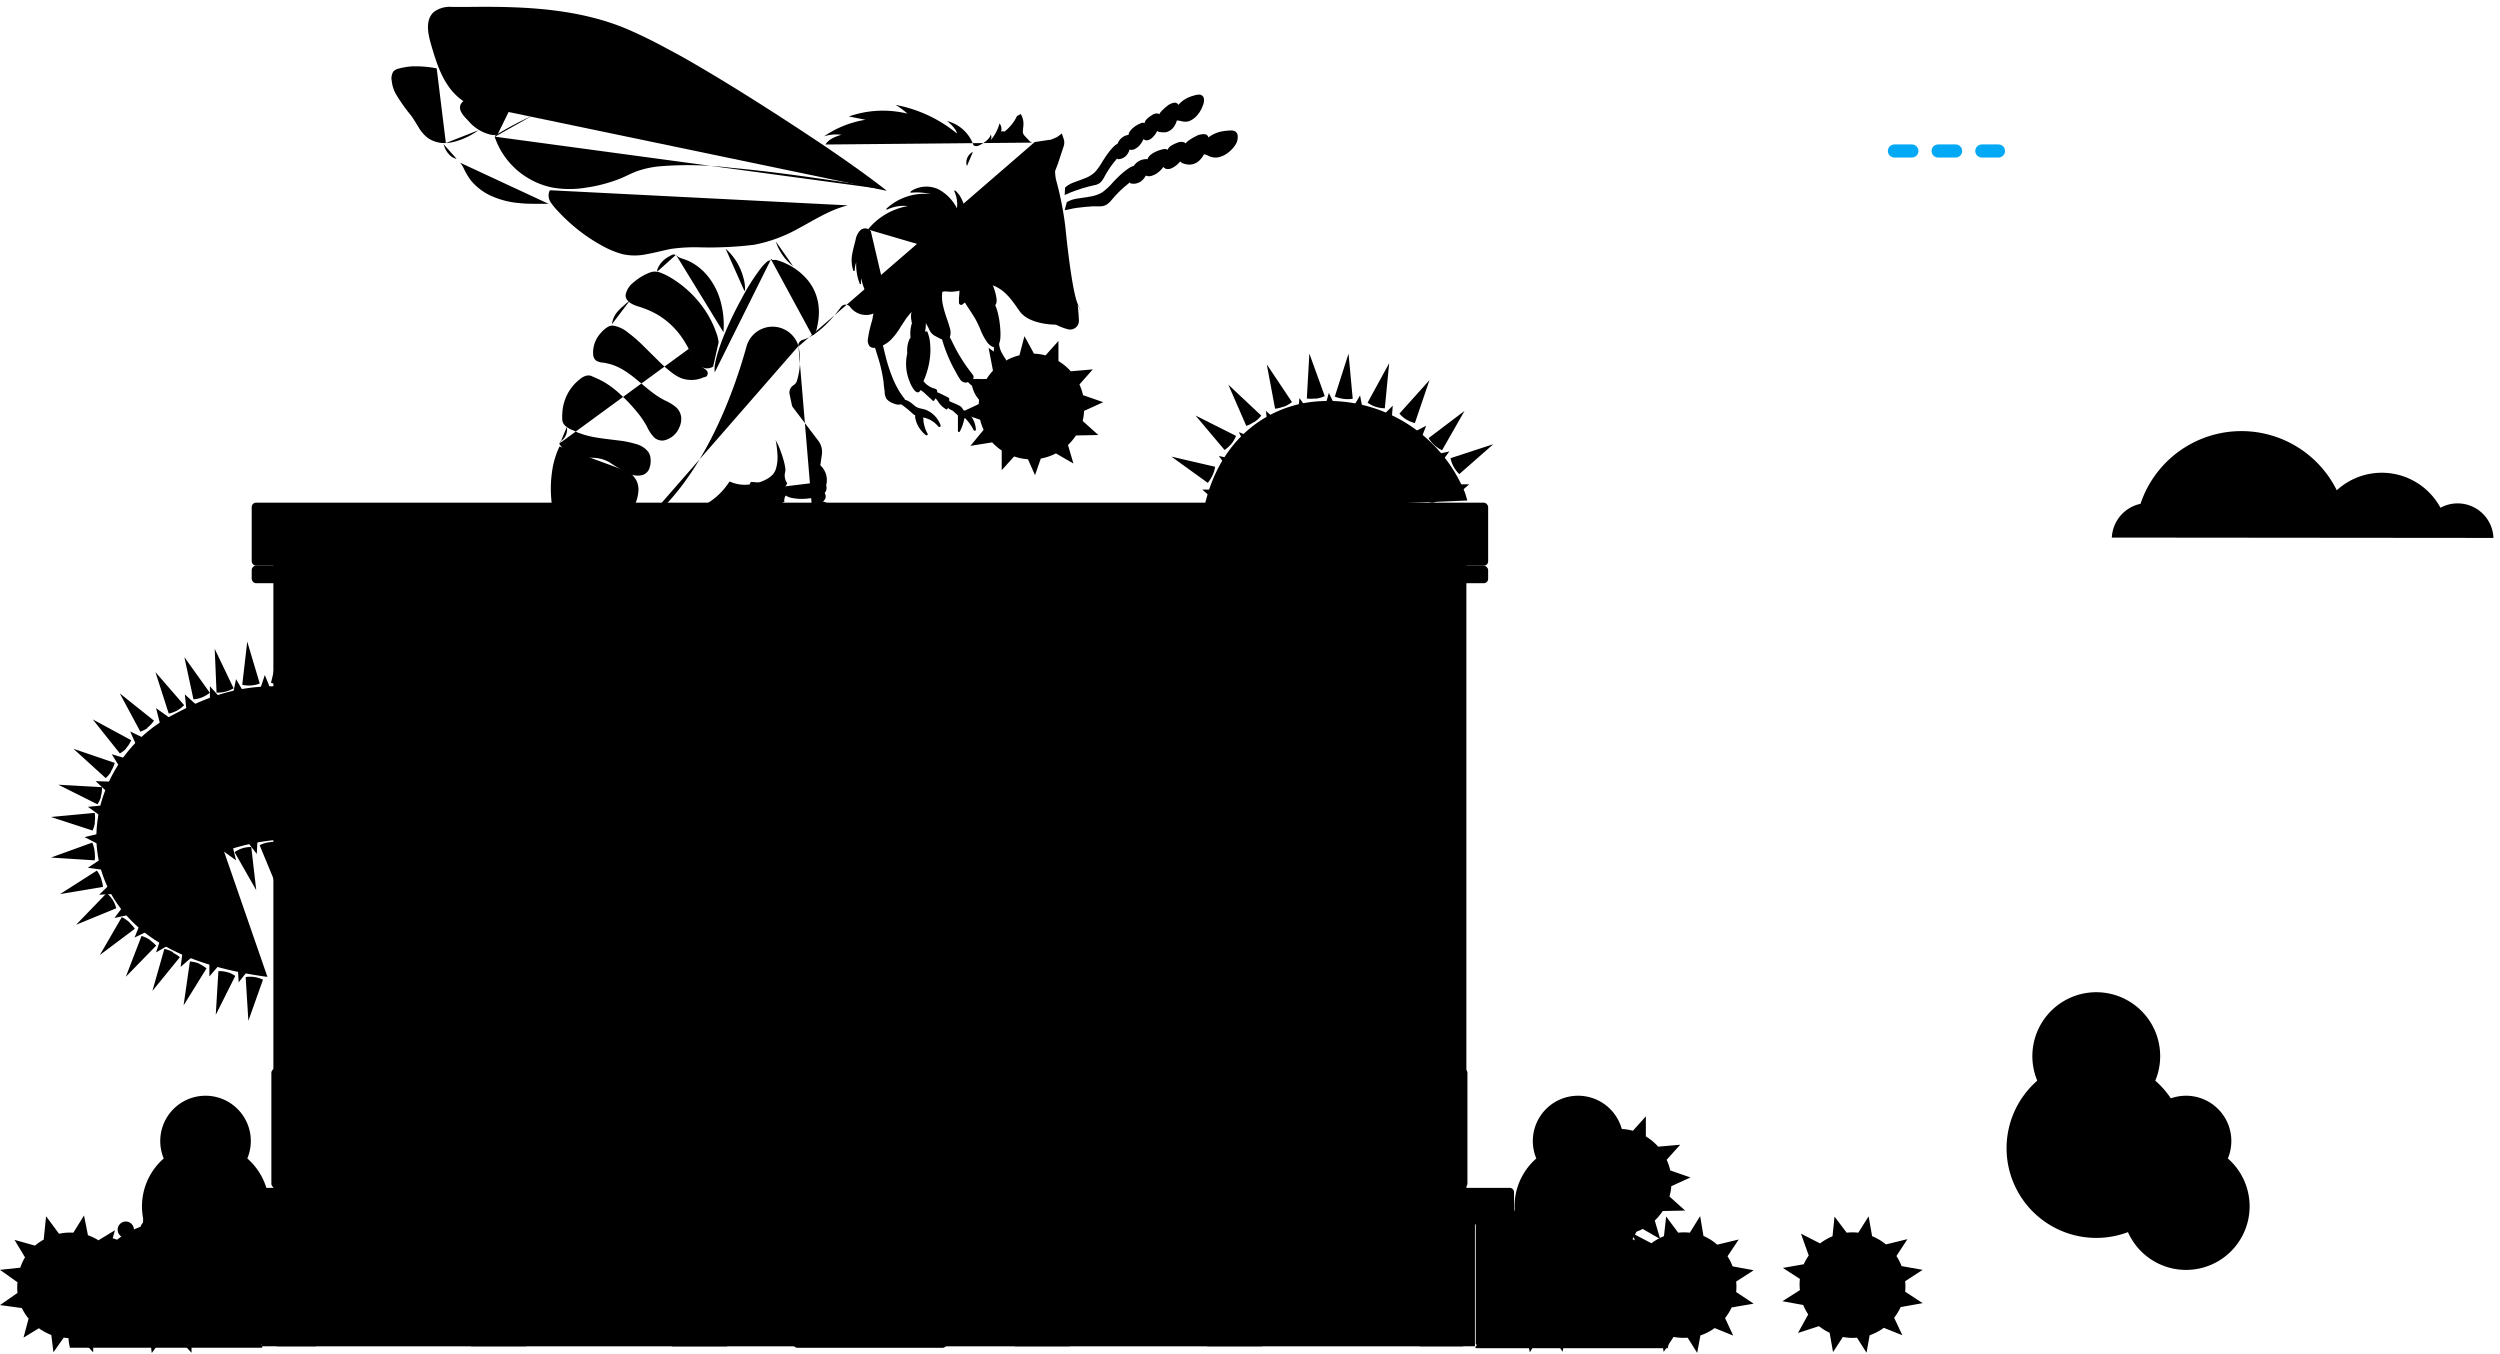 <svg xmlns="http://www.w3.org/2000/svg" viewBox="0 0 285.96 154.91">
<title>cWatch Medium Business</title>
<path d="M239.78 154.16v-15.93" class="green-stroke"/><path d="M246.53 123.61a7.31 7.31 0 1 0-13.5 0 10.26 10.26 0 1 0 13.5 0z" class="green-stroke-white"/><path d="M239.78 141.59v-11.51l2.28-4.45M235.88 130.53l3.9 3.4M241.08 127.53l-.92-1.54M250.04 154.16v-11.29" class="green-stroke"/><path d="M254.83 132.51a5.18 5.18 0 1 0-9.56 0 7.27 7.27 0 1 0 9.56 0z" class="green-stroke-white"/><path d="M250.04 145.25v-8.15l1.62-3.15M247.28 137.42l2.76 2.41M250.97 135.29l-.66-1.09" class="green-stroke"/><path d="M192 149.72a1.72 1.72 0 0 0-1.64-1.71 2.49 2.49 0 0 0-.76-3.26 1.37 1.37 0 0 0-1.81-2 1.78 1.78 0 0 0-1.64-1.1 1.72 1.72 0 0 0-.77.19l-.5-.37a.92.92 0 0 0 .42-.76.93.93 0 0 0-1.86-.05 9.54 9.54 0 0 0-.74-.3 1.49 1.49 0 0 0-2.17-.74 2.5 2.5 0 0 0-3.77-1.93 1 1 0 0 0 0-.2 1.09 1.09 0 1 0-1.09 1.09 1 1 0 0 0 .16 0 2.51 2.51 0 0 0-.28.64 1.15 1.15 0 0 0-1-.61 1.13 1.13 0 0 0-.62.2 1.52 1.52 0 0 0-.63-.19 1.77 1.77 0 0 0-3.42.13 1.6 1.6 0 0 0-.89-.27h-.19v15.25c.34.19-.3.35.07.48h21.89a7 7 0 0 0 .08-2.84 1.72 1.72 0 0 0 1.16-1.65z" class="green-stroke-white"/><path d="M23.51 145.25v-8.15l1.62-3.15M20.75 137.42l2.76 2.41M24.44 135.29l-.66-1.09M23.51 154.16v-11.29" class="green-stroke"/><g id="owasp"><path d="M87.77 61.29c-1.06.16-1.44 1.52-1.1 2.41A2.38 2.38 0 0 0 88 65a4.54 4.54 0 0 0 1.39.3 5.55 5.55 0 0 0 1.61-.08 3.65 3.65 0 0 0 2-1.06 1.57 1.57 0 0 0 .42-1.61" class="medium-blue-stroke"/><path d="M114.25 45a4.94 4.94 0 0 0-.61-.86 2.5 2.5 0 0 0-.79-.56 2.66 2.66 0 0 0-.94-.23 1.86 1.86 0 0 0-.65.06.66.66 0 0 0 .09-.16.46.46 0 0 0-.1-.41l-.32-.42a19.26 19.26 0 0 1-1.25-1.87q-.29-.49-.54-1l-.25-.5a4.08 4.08 0 0 0-.24-.46v-.05a1.57 1.57 0 0 0 0-1c-.09-.35-.2-.68-.31-1a12.89 12.89 0 0 1-.5-1.71 4.4 4.4 0 0 1 0-1.78 15.28 15.28 0 0 0-2.17.63l-1 1.65.07.08h-.39a2.17 2.17 0 0 0-.09 1.27c0 .08 0 .16.06.25a3.93 3.93 0 0 0-.18 1.57v.19c0 .07 0 0-.06 0a3.13 3.13 0 0 0-.3 1.71 5.31 5.31 0 0 0 .25 3.2 3.7 3.7 0 0 0 .53 1c.12.16.33.35.55.25a.54.54 0 0 0 .18-.23 2.87 2.87 0 0 1 .6.47l.78.72a.12.12 0 0 0 .19 0l.15-.25a2.87 2.87 0 0 1 .37.49 2.5 2.5 0 0 0 .82.75.13.13 0 0 0 .17 0l.06-.16.12.12.45.24.57.52v1.76a.12.12 0 0 0 .23.06 5.42 5.42 0 0 0 .5-1.43.32.32 0 0 1 .06-.1l.08.07a5.51 5.51 0 0 1 .36.42 5.16 5.16 0 0 1 .57.9.14.14 0 0 0 .26-.08 3.08 3.08 0 0 0-.63-1.63 2 2 0 0 0-.82-.58c0-.09-.12-.2-.14-.25a.9.9 0 0 0-.4-.3c-.2-.11-.42-.2-.63-.29a2.35 2.35 0 0 1-.43-.2v-.19a.19.19 0 0 0-.11-.2 3.39 3.39 0 0 0-.38-.2l-.4-.2a4 4 0 0 0-.49-.21.65.65 0 0 0 0-.09c0-.19-.1-.28-.26-.32a2.41 2.41 0 0 1-1.31-.86 9.22 9.22 0 0 0 .76-2.87 7.57 7.57 0 0 0 0-1.41 4.15 4.15 0 0 0-.36-1.47l-.14.15-.06-.17a5.11 5.11 0 0 0 .07-.62v-.24a7 7 0 0 1 .39.72 1.48 1.48 0 0 0 .6.7l.45.24a4 4 0 0 0 .42.2 16.74 16.74 0 0 0 1.56 3.71 7.2 7.2 0 0 0 .5.85.76.76 0 0 0 .71.37l.21-.06a3.25 3.25 0 0 0 .44.42 3.67 3.67 0 0 0 1.09 1.9.13.13 0 0 0 .22-.09 2.85 2.85 0 0 0 0-.7 2.3 2.3 0 0 0-.09-.36v-.12c.25 0 .51 0 .75.11a4.29 4.29 0 0 1 .84.31c.19.12.34-.01.26-.17zm-7.17-.22z" class="medium-blue"/><path d="M118.39 54.35l.66-1.9a6 6 0 0 0 1.73-.59l2 1.16-.62-2.12a6.07 6.07 0 0 0 .91-1.09l2.56-.05-1.79-1.61A6 6 0 0 0 124 47l2.19-1-2.31-.8a6 6 0 0 0-.41-1.22l1.53-1.73-2.52.22a6.08 6.08 0 0 0-1.41-1.17V39l-1.48 1.65a6 6 0 0 0-1.32-.2l-1.09-2-.57 2.19a6 6 0 0 0-1.53.6l-2-1.45.5 2.61a6.1 6.1 0 0 0-.73.95l-2.43.05 1.73 1.55a6 6 0 0 0-.2 1.27l-2.13 1 2.29.79a6 6 0 0 0 .4 1.15L111 51l2.49-.4a6.08 6.08 0 0 0 1.09.93v2.25l1.42-1.57a6 6 0 0 0 1.58.32z" class="bright-red"/><path d="M120 44a1.59 1.59 0 0 0-1.28-.3c-.27 0-.55.05-.82.09l-.39.05h-.13a.9.9 0 0 0-.51-.65l-.55-.31a4.37 4.37 0 0 1-.37-.27.51.51 0 0 0 .07-.21.52.52 0 0 0-.19-.38l-.4-.36-.23-.24-.16-.19a.12.12 0 0 0 0-.14 6.6 6.6 0 0 1-.52-.86 2.76 2.76 0 0 1-.17-.49 3 3 0 0 1-.07-.41 2.3 2.3 0 0 0 .14-.62 6.45 6.45 0 0 0 0-1 10.42 10.42 0 0 0-.28-1.9 5.32 5.32 0 0 0-.26-.81l-.06-.13a.14.14 0 0 0 .1-.07 1.26 1.26 0 0 0 .06-.68 5.57 5.57 0 0 0-.24-1 16.1 16.1 0 0 0-1.15-2.61 19.47 19.47 0 0 0-1.7-2.67 11.75 11.75 0 0 0-.94-1.09 2.42 2.42 0 0 0-1.53-.88.15.15 0 0 0-.15.11c-.35 1.77.48 1.85.88 3.47a11.82 11.82 0 0 1 .48 2 9.38 9.38 0 0 1 .06 2.6v.5a.26.26 0 0 0 .13.29c.14.09.27 0 .37-.1l.18-.14c.31.52.65 1 1 1.56s.48.89.7 1.35a6.77 6.77 0 0 0 .93 1.75 1.77 1.77 0 0 0 .71.48 3 3 0 0 0 0 1 1.16 1.16 0 0 0 .3.6.55.55 0 0 0 .35.15 1.68 1.68 0 0 0 .05.6 1.55 1.55 0 0 0 .3.64.79.79 0 0 0 .45.3.56.56 0 0 0 .18 0 2 2 0 0 0 .38.84 1.67 1.67 0 0 0 .86.73.49.49 0 0 0 .34 0 1.89 1.89 0 0 0 .15.43 3 3 0 0 0 .41.65 1.79 1.79 0 0 0 1.06.76.15.15 0 0 0 .15-.15 3.54 3.54 0 0 0-.24-.93 2.17 2.17 0 0 0-.39-.65h.35a7.67 7.67 0 0 0 1.48-.39.15.15 0 0 0 .11-.32zM105.93 46.89c-.43-.17-.92-.15-1.29-.46a6.57 6.57 0 0 0-.57-.46 1.62 1.62 0 0 0-.57-.24v-.08a8.4 8.4 0 0 1-.56-.77 10.68 10.68 0 0 1-.86-1.7 18.65 18.65 0 0 1-.62-1.82c-.18-.61-.31-1.23-.47-1.85a3.72 3.72 0 0 0 .86-.59 7.65 7.65 0 0 0 1.15-1.5l.57-.87c.19-.29.43-.54.63-.82.06-.08-.06-.21-.14-.14l-3.89-1.07s-.08-.06-.09 0c-.05.36-.07.72-.13 1.08s-.12.72-.2 1.08a13 13 0 0 0-.47 2.09 1.06 1.06 0 0 0 .21.86.77.77 0 0 0 .6.15c.19.64.41 1.27.58 1.92a16.83 16.83 0 0 1 .41 2.09c0 .35.08.7.11 1a1.67 1.67 0 0 0 .21.83 1.71 1.71 0 0 0 .77.51 1.36 1.36 0 0 0 .91.12 10.93 10.93 0 0 1 1 .78c.17.15.33.31.51.44h.09a1.6 1.6 0 0 0 .06.55 2.94 2.94 0 0 0 .26.67 3.36 3.36 0 0 0 .89 1.07c.11.09.29 0 .21-.16a3.41 3.41 0 0 1-.37-.92 4.4 4.4 0 0 1-.1-.51c0-.14 0-.29-.06-.42a3.21 3.21 0 0 1 .83.28 3.14 3.14 0 0 1 .94.77.15.15 0 0 0 .25-.15 3 3 0 0 0-1.66-1.76z" class="medium-blue"/><path d="M99.61 26.45a.82.82 0 0 0-1.17-.14 2 2 0 0 0-.57 1.12c-.14.54-.29 1.08-.39 1.64a3.71 3.71 0 0 0 .12 1.87.09.09 0 0 0 .17 0 3.14 3.14 0 0 1 .41-1.49l-.18-.09a6 6 0 0 0 .34 3.09c0 .07.16.07.15 0a2.89 2.89 0 0 1 .08-1h-.15a8.05 8.05 0 0 0 .9 2.55 3.33 3.33 0 0 0 1.23 1.37.88.88 0 0 0 1.12-.13" class="medium-blue-stroke"/><path d="M111.42 29.81a8 8 0 0 0 .22-1.14 8.25 8.25 0 0 0-.16-2.8.07.07 0 0 0-.13 0 3.08 3.08 0 0 1-.77 1.09 3.31 3.31 0 0 0 .19-.8 8.63 8.63 0 0 0-.1-1.14 7.36 7.36 0 0 0-.73-2.36 2.86 2.86 0 0 0-.66-.85.07.07 0 0 0-.11.09 3.61 3.61 0 0 1 .29 1.92 5.12 5.12 0 0 0-2.1-2.16 3.25 3.25 0 0 0-2.91.06 2.43 2.43 0 0 0-.28.19.07.07 0 0 0 .06.13 6.84 6.84 0 0 1 2.27.17 6.41 6.41 0 0 0-5.1 1.65.07.07 0 0 0 .08.11 4.46 4.46 0 0 1 2.37-.4 7.56 7.56 0 0 0-4.57 2.68M90.74 30.47c-.11-.11-.24-.2-.35-.3l-.34-.33a5.53 5.53 0 0 1-.63-.8 5.94 5.94 0 0 1-.48-.88 5.27 5.27 0 0 1-.19-.53M85.12 33.22c0 .06.1 0 .1 0a4.55 4.55 0 0 0-.2-1.49 6.88 6.88 0 0 0-.54-1.39A6.57 6.57 0 0 0 83 28.45" class="medium-blue-stroke"/><path d="M88.58 64.77c-.49.29-.93.65-1.41 1l-.33.22c-.11.07-.22.13-.24.26a.33.33 0 0 0 0 .2l-.44.2-.65.31a10 10 0 0 1-1.36.48.16.16 0 0 0-.09.23l.12.27c-.59.21-1.17.45-1.78.6s-1.35.28-2 .38a.15.15 0 0 0-.07.25 2.66 2.66 0 0 0 1.17.51 3.28 3.28 0 0 0 1.41.08 2.14 2.14 0 0 0 .24-.08c-.1.2-.18.4-.25.6a1.65 1.65 0 0 0-.11.88.16.16 0 0 0 .15.12c.27 0 .52-.27.69-.44a4.83 4.83 0 0 0 1-1.48c0-.11.13-.31.21-.52a.52.52 0 0 0 .69 0 3.37 3.37 0 0 0 .39-.43l.45-.51.42-.48.24-.27c.12.17.26.32.46.15a5.36 5.36 0 0 0 .58-.67q.26-.32.5-.67a3.93 3.93 0 0 0 .46-.76zm-4 3.69zM86.89 55.2l-1-.08c-.18.36-.31.75-.47 1.12a9.39 9.39 0 0 1-.6 1.13.17.17 0 0 0 0 .21l.12.08c-.29.27-.57.55-.88.79a5.84 5.84 0 0 1-1.16.69.16.16 0 0 0 0 .25 3.09 3.09 0 0 1 .23.27l-.57.18-.87.29a7.75 7.75 0 0 0-1.65.75 3.47 3.47 0 0 0-1.2 1.31 3.35 3.35 0 0 0-.31.88 1.18 1.18 0 0 0 .12.91c.06.09.24.13.29 0a4.28 4.28 0 0 1 .86-1.32 3.39 3.39 0 0 1 1.44-.82l.86-.27v.4c0 .13-.06.43-.1.64a6.36 6.36 0 0 1-.36 1.18.16.16 0 0 0 .22.22 3.28 3.28 0 0 0 1.45-1.53 3.5 3.5 0 0 0 .28-1c0-.11.09-.53.15-.85 0 0 0 .08.06.13a.17.17 0 0 0 .29.08 10.4 10.4 0 0 0 1-1.35c.14-.24.28-.48.4-.73a3.56 3.56 0 0 0 .27-.65 3.76 3.76 0 0 0 .42.18.17.17 0 0 0 .19-.08 6.17 6.17 0 0 0 .52-3.01z" class="medium-blue"/><path d="M88.2 29.64c.38.09-.27.14-.39.23a5.3 5.3 0 0 0-.88.94 24.29 24.29 0 0 0-2.11 3.37 41.21 41.21 0 0 0-2 4.16 23.4 23.4 0 0 0-.69 1.93 10.29 10.29 0 0 0-.38 1.6 3.84 3.84 0 0 0 0 .73" class="medium-blue-stroke"/><path d="M88.22 29.73h.53a5.89 5.89 0 0 1 1.13.41 7 7 0 0 1 2.59 2 5.75 5.75 0 0 1 .91 1.7 6.07 6.07 0 0 1 .28 2.2 7.66 7.66 0 0 1-.18 1.3c-.07.33-.17 1-.59 1M89.92 55.62a.84.84 0 0 0-.29.7.56.56 0 0 0 .18.3 1.53 1.53 0 0 0 .69.32 5.88 5.88 0 0 0 2.09.06 4.46 4.46 0 0 0 1.41-.4 1.11 1.11 0 0 0 .44-.37.81.81 0 0 0 .09-.56 1.37 1.37 0 0 0-.2-.59M88.9 58.37a.84.84 0 0 0 .42.52 3.26 3.26 0 0 0 .77.32 8.37 8.37 0 0 0 1.78.33c.3 0 .61 0 .91.05a7.32 7.32 0 0 0 .87 0 2 2 0 0 0 1-.31M87.86 60.28a1.08 1.08 0 0 0 .24.74 1.87 1.87 0 0 0 .5.4 7.11 7.11 0 0 0 2 .76 8.05 8.05 0 0 0 2.35.25 3.4 3.4 0 0 0 .46-.06M64 51.07a9.8 9.8 0 0 0-.87 3 13.67 13.67 0 0 0-.06 3.15 13.94 13.94 0 0 0 .5 2.61 7.64 7.64 0 0 0 .69 1.7 1.37 1.37 0 0 0 .67.66 1 1 0 0 0 .78-.14c.23-.12.43-.28.65-.42a12.38 12.38 0 0 1 2.38-1.07 13 13 0 0 0 2.13-.88 4.05 4.05 0 0 0 1.59-1.62 4.67 4.67 0 0 0 .57-2 2.32 2.32 0 0 0-.26-1.15A3.86 3.86 0 0 0 72 54M64.84 48.84a1.6 1.6 0 0 1-.77 1.67.12.12 0 0 0 0 .16" class="medium-blue-stroke"/><path d="M78.8 39.89l.39.63c.12.19.23.39.36.57a3.56 3.56 0 0 0 .91 1c.25.17.56.36.48.72s-.31.28-.56.39a3.15 3.15 0 0 1-1.25.26 3.27 3.27 0 0 1-1.37-.27 4.39 4.39 0 0 1-.76-.45 15.2 15.2 0 0 1-1.69-1.47l-1.79-1.77a16 16 0 0 0-1.74-1.5 3.56 3.56 0 0 0-1.57-.74 1 1 0 0 0-.66.12 3.12 3.12 0 0 0-.81.69 3.29 3.29 0 0 0-.89 2.5.93.93 0 0 0 .33.67 1.61 1.61 0 0 0 .66.23c.24 0 .48.07.71.12a5.05 5.05 0 0 1 .67.2c1.81.68 3.1 2.18 4.64 3.28a8.9 8.9 0 0 0 1.21.74 5.09 5.09 0 0 1 1.28.79 1.8 1.8 0 0 1 .57 1.15 2.33 2.33 0 0 1-.23 1.17 2.46 2.46 0 0 1-1.76 1.46 1.36 1.36 0 0 1-1.14-.38 4.4 4.4 0 0 1-.79-1.21 10.07 10.07 0 0 0-1.15-1.68 18.26 18.26 0 0 0-1.77-1.89 11.28 11.28 0 0 0-2-1.53l-.49-.26-1-.45a1.2 1.2 0 0 0-.55 0 2 2 0 0 0-.72.4 5.22 5.22 0 0 0-2 3.92 4.58 4.58 0 0 0 0 .77 1.05 1.05 0 0 0 .42.7 2.71 2.71 0 0 0 .78.44l.28.12a2.33 2.33 0 0 0 .32.16l.7.24a11.9 11.9 0 0 0 1.6.35c.76.12 1.53.2 2.29.3a11.07 11.07 0 0 1 2.07.42 2.59 2.59 0 0 1 1.37.89 1.59 1.59 0 0 1 .26.72 2.55 2.55 0 0 1-.12 1.13 1.22 1.22 0 0 1-.7.76 2.06 2.06 0 0 1-1.3 0 15.06 15.06 0 0 1-2.59-1.43 4 4 0 0 0-1.48-.48c-.58-.06-1.16 0-1.74-.13a4 4 0 0 1-1.44-.51 2.88 2.88 0 0 1-1.08-1M67.64 60.8c0-.05.11 0 .09 0A13.57 13.57 0 0 0 67 64a11.31 11.31 0 0 0 .64 5 .12.12 0 0 1-.17.15 5.89 5.89 0 0 1-2-2.58 8.3 8.3 0 0 1-.47-1.71c-.1-.56-.14-1.12-.19-1.68a3.83 3.83 0 0 0-.08-.51c0-.18-.11-.36-.16-.54s.1-.13.15-.07M72 34.44a2.29 2.29 0 0 0-.35.24l-.35.32a5 5 0 0 0-.63.61 2.61 2.61 0 0 0-.67 1.47M62.91 21.76a1.12 1.12 0 0 0-.11.23 1.37 1.37 0 0 0 .2 1.16 7.08 7.08 0 0 0 .82 1c.3.33.61.64.93.94a19.59 19.59 0 0 0 4.37 3.15 10 10 0 0 0 2.12.84 6.44 6.44 0 0 0 2.69 0c1-.17 1.93-.44 2.9-.62a19.4 19.4 0 0 1 3.17-.17 42.07 42.07 0 0 0 6.24-.29 16.68 16.68 0 0 0 4.93-1.78c1.89-1 3.72-2.22 5.81-2.73M82.75 38a10 10 0 0 0-.24-3.18 7.94 7.94 0 0 0-1.37-3 6.52 6.52 0 0 0-2-1.78 5.76 5.76 0 0 0-.6-.28c-.22-.09-.45-.16-.68-.24a1.13 1.13 0 0 1-.57-.43M77.26 29.2c-.06-.22-.53 0-.64.09a3 3 0 0 0-.61.39 2.68 2.68 0 0 0-.83 1.17.87.87 0 0 0 0 .22M52.94 11.72a.08.08 0 0 0 .08-.14C50.8 10.09 50 7.48 49.28 5c-.32-1.14-.66-2.69.32-3.61a3 3 0 0 1 2.05-.6h2.15c6-.07 12.2.15 17.85 2.5a54.7 54.7 0 0 1 4.68 2.29c1.92 1 3.81 2.13 5.69 3.25 4 2.42 8 5 11.93 7.62 2.54 1.72 5.08 3.48 7.5 5.38M51 16.36a3.33 3.33 0 0 1-2.08-.59 4.3 4.3 0 0 1-1.07-1.26c-.28-.45-.54-.9-.85-1.32a19 19 0 0 1-1.76-2.51 3.93 3.93 0 0 1-.43-1.42A1.46 1.46 0 0 1 45 8.17a1.18 1.18 0 0 1 .63-.33 7.91 7.91 0 0 1 1.52-.25 12.72 12.72 0 0 1 2.8.23M54.72 14.9a8.16 8.16 0 0 1-2.78 1.32 4.15 4.15 0 0 1-.94.14M52.23 18.17a1.46 1.46 0 0 1-.59-.26 2.4 2.4 0 0 1-.8-1.12l-.12-.32M62.74 23.31h-1.32c-.64 0-1.27 0-1.91-.07a9.94 9.94 0 0 1-3.3-.82 6.5 6.5 0 0 1-2.38-1.82 8.2 8.2 0 0 1-.82-1.41 3 3 0 0 0-.38-.58" class="medium-blue-stroke"/><path d="M56.58 15.63a8.73 8.73 0 0 0 3.84 4.75 8.65 8.65 0 0 0 2.92 1.1 11.37 11.37 0 0 0 3.58 0 17.41 17.41 0 0 0 3.89-1c.69-.27 1.34-.63 2-.88a11 11 0 0 1 2.56-.57 40.3 40.3 0 0 1 8.22.16c4.62.42 9.22 1.09 13.8 1.77.61.09 1.21.17 1.82.28a8.06 8.06 0 0 1 1.58.37M60.8 13.28a35.55 35.55 0 0 0-4.17 2.23.11.11 0 0 0 0 .12" class="medium-blue-stroke"/><path d="M60.38 8.32a17.73 17.73 0 0 0-1.89.77l-1.82.8-1.81.81-.91.41c-.26.12-.54.23-.79.37a1.08 1.08 0 0 0-.49.51 1 1 0 0 0 .06.77 2.85 2.85 0 0 0 .47.67l.52.56a4.74 4.74 0 0 0 2.43 1.42 2.36 2.36 0 0 0 .75 0M73.25 60.34c-.45 0-.89-.11-1.34-.19a3.66 3.66 0 0 0-1.77-.08M93.27 62.3s.1.23-.05.3c0 0 .61.84-.88 2 0 0-3.24 1.75-5.41-.6a2 2 0 0 1 .84-2.71 1.4 1.4 0 0 1 .16-.69 1.46 1.46 0 0 1 .87-1.44s-.12-.24.23-.53a1.11 1.11 0 0 1 .69-1.23 1 1 0 0 1 .21-.79s-.52-.16.12-1.33a1.51 1.51 0 0 1-.24-1.28c.22-.64-.89-3.61-1.15-3.66h.07a13.58 13.58 0 0 1 .18 1.4 4.82 4.82 0 0 1-.16 1.9 1.8 1.8 0 0 1-.38.66 2.84 2.84 0 0 1-.68.51 5.19 5.19 0 0 1-2 .61 4.08 4.08 0 0 1-2.16-.32h-.1a7.87 7.87 0 0 1-4 3.18l.15-.08a.9.9 0 0 1-.13.15 4.47 4.47 0 0 1-.77.55 11 11 0 0 1-1.14.6 9.19 9.19 0 0 1-2.76.83 7.77 7.77 0 0 1-1.54 0" class="medium-blue-stroke"/><path d="M91.33 39.58a7.75 7.75 0 0 1-.21 4.08.92.92 0 0 1-.37.41 1 1 0 0 0-.44 1l.27 1.27a.67.67 0 0 0 .12.26l2.92 3.84a2.15 2.15 0 0 1 .38 1.63l-.17 1.15a2.3 2.3 0 0 1 .74 1.9 2 2 0 0 1-.39 1s.38.48.23.88a.82.82 0 0 1-.29.37 1 1 0 0 1 .45 1.81l-.15.13s.08.2-.22.58l-.13.18a1.62 1.62 0 0 1 .22 1.48 1.2 1.2 0 0 1-1.06.77" class="medium-blue-stroke"/><path d="M118.35 16.25L120 16h.15l.74-.31.57-.42.21.63a1.3 1.3 0 0 1 0 .82l-.66 2-.32.83a4.69 4.69 0 0 0 .1 1 36.81 36.81 0 0 1 1.07 5.41s.68 7.1 1.41 8.8 0 .09 0 .09.11 1 .14 1.83a1 1 0 0 1-1.18 1 6.41 6.41 0 0 1-1.32-.48.57.57 0 0 0-.25-.07c-.59 0-3-.15-4-1.49-1.07-1.5-2.28-3.6-5.18-3.15a.67.67 0 0 0-.29.12 4.28 4.28 0 0 1-3 .72h-.11a5.18 5.18 0 0 0-2.63 1.18v.09a2.25 2.25 0 0 1-1.84 1.27 1.56 1.56 0 0 1-1.82-.91s-.32.75-.72.81c0 0-.28.1-.55-.27a2.27 2.27 0 0 1-3.3-.42.65.65 0 0 0-1 0c-.83 1.14-2.57 3.25-4.41 3.8a.68.68 0 0 0-.49.76" class="medium-blue-stroke"/><path d="M94.43 16.53s.26-.69 1.82-1.11a4.44 4.44 0 0 0-2 .18A11.59 11.59 0 0 1 99 13.7l-1.9-.38a11.77 11.77 0 0 1 6.7-.32 9.28 9.28 0 0 0-1.35-1 15.6 15.6 0 0 1 7 3.26s0-.5-1.11-1.41a4.29 4.29 0 0 1 3 2.74s.22.28.74 0c0 0 1.11-.53 1.25-1.21a.81.81 0 0 1 0 .65 5.08 5.08 0 0 0 1-1.91 1 1 0 0 1 .17.94.46.46 0 0 1 .39 0 5 5 0 0 0 1.44-1.79l.43-.22a2.15 2.15 0 0 1 .3 1.3l-.06.64a.67.67 0 0 0 .18.52l.56.6a.67.67 0 0 0 .6.2M82.2 39.14a4.65 4.65 0 0 0-.3-1.16 10.9 10.9 0 0 0-.56-1.31 11.73 11.73 0 0 0-1.44-2.18 12.33 12.33 0 0 0-3.15-2.71 6.8 6.8 0 0 0-1.15-.57 1.86 1.86 0 0 0-.91-.13 2.69 2.69 0 0 0-.66.22 6.23 6.23 0 0 0-1.56 1 2.38 2.38 0 0 0-.9 1.37c-.08.62.47 1 1 1.23.22.09.46.16.69.23l.74.27a9.86 9.86 0 0 1 1.27.63 9 9 0 0 1 3.05 3.07c.29.47.55 1 .82 1.45a5.51 5.51 0 0 0 .73 1.09 1.27 1.27 0 0 0 1.7.29" class="medium-blue-stroke"/><path d="M137.7 11.23a.55.55 0 0 0-.52-.41 2.17 2.17 0 0 0-.62.11 4.17 4.17 0 0 0-.69.25 3.31 3.31 0 0 0-1.09.82.44.44 0 0 0-.41-.26 1.69 1.69 0 0 0-.93.44 4.71 4.71 0 0 0-.58.53 1.66 1.66 0 0 0-.19.24.62.62 0 0 0-.06.13.4.4 0 0 0-.11-.08.86.86 0 0 0-.7.15 3.49 3.49 0 0 0-.54.39 1 1 0 0 0-.35.55.4.4 0 0 0-.39 0 3.08 3.08 0 0 0-.78.43c-.25.19-.64.56-.65.91a1.53 1.53 0 0 0-1.25 1 2 2 0 0 0-.53.42 6 6 0 0 0-.45.52c-.29.37-.54.77-.79 1.16a6.32 6.32 0 0 1-.87 1.2 3.53 3.53 0 0 1-1.1.66c-.39.16-.79.29-1.19.45a3 3 0 0 0-1.08.61l-.05.85a7.74 7.74 0 0 0 .75-.32l.41-.15.8-.27.81-.23.81-.19a1.25 1.25 0 0 0 .6-.36 2.69 2.69 0 0 0 .37-.56 11.5 11.5 0 0 1 .78-1.25c.23-.32.44-.56.68-.86 0 0 0 .09.07.1a1.31 1.31 0 0 0 1-.45 1.69 1.69 0 0 0 .34-.65.82.82 0 0 0 .67-.1 1.89 1.89 0 0 0 .5-.41 2.66 2.66 0 0 0 .43-.69.53.53 0 0 0 .39.14.91.91 0 0 0 .47-.18 2.44 2.44 0 0 0 .7-.89V15a1.1 1.1 0 0 0 .52.12 1.72 1.72 0 0 0 .5 0 1.54 1.54 0 0 0 .84-.54 2.3 2.3 0 0 0 .39-.8 2.31 2.31 0 0 1 .52.08 1.61 1.61 0 0 0 .88 0 2.42 2.42 0 0 0 1-.76 3.1 3.1 0 0 0 .56-1 1.44 1.44 0 0 0 .13-.87z" class="medium-blue"/><path d="M141.57 15.52a.62.62 0 0 0-.48-.57 2.41 2.41 0 0 0-.7 0 4.63 4.63 0 0 0-.81.12 3.68 3.68 0 0 0-1.36.65.49.49 0 0 0-.39-.37 1.88 1.88 0 0 0-1.11.27 5.23 5.23 0 0 0-.75.45 1.84 1.84 0 0 0-.26.22.69.69 0 0 0-.1.13.45.45 0 0 0-.1-.11 1 1 0 0 0-.8 0 3.88 3.88 0 0 0-.67.31 1.1 1.1 0 0 0-.5.53.45.45 0 0 0-.42-.09 3.42 3.42 0 0 0-.94.3c-.32.15-.83.46-.91.85a1.71 1.71 0 0 0-1.58.76 2.2 2.2 0 0 0-.67.34 6.67 6.67 0 0 0-.61.47c-.4.34-.76.71-1.12 1.09a7 7 0 0 1-1.21 1.13 3.92 3.92 0 0 1-1.35.48c-.46.09-.93.14-1.39.22a3.35 3.35 0 0 0-1.31.42l-.25.92a8.61 8.61 0 0 0 .89-.18l.48-.08.93-.11.93-.07h.92a1.39 1.39 0 0 0 .73-.25 3 3 0 0 0 .53-.52 12.78 12.78 0 0 1 1.13-1.19c.32-.3.6-.51.93-.79 0 0 0 .11.05.12a1.45 1.45 0 0 0 1.24-.25 1.88 1.88 0 0 0 .52-.64.91.91 0 0 0 .75 0 2.1 2.1 0 0 0 .64-.34 3 3 0 0 0 .62-.65.59.59 0 0 0 .4.24 1 1 0 0 0 .55-.09 2.71 2.71 0 0 0 1-.81v.08a1.23 1.23 0 0 0 .54.25 1.91 1.91 0 0 0 .55.07 1.71 1.71 0 0 0 1-.4 2.55 2.55 0 0 0 .61-.79 2.57 2.57 0 0 1 .54.2 1.79 1.79 0 0 0 1 .17 2.69 2.69 0 0 0 1.28-.6 3.44 3.44 0 0 0 .83-.94 1.6 1.6 0 0 0 .2-.95z" class="medium-blue"/><path d="M91.33 39.58a3.09 3.09 0 0 0-5.94.05c-1.38 5-5 15.5-12.18 20.72" class="medium-blue-stroke"/><path d="M115.34 22a1.88 1.88 0 0 1 .26-.69 1.46 1.46 0 0 1 .79-.6 1.86 1.86 0 0 1 1.05 0l.22.09a5.25 5.25 0 0 1 .94.51 3.63 3.63 0 0 1 .69.61 4.46 4.46 0 0 1 .78 1.32 9 9 0 0 1 .51 2.15 11.05 11.05 0 0 1 0 2.45 10.7 10.7 0 0 1-.19 1.21 5.93 5.93 0 0 1-.32 1.09 1 1 0 0 1-.68.66 1.16 1.16 0 0 1-1-.48 8 8 0 0 1-.64-.87q-.3-.45-.57-.92a16.11 16.11 0 0 1-1-2.06 13.79 13.79 0 0 1-.66-2.17 8 8 0 0 1-.19-2.1z" class="medium-blue"/><path d="M111.29 17.37a1.36 1.36 0 0 0-.69 1.63" class="medium-blue-stroke"/></g><path d="M194.13 154.75l.37-2a6 6 0 0 0 1.63-.84l2.12.86-.93-2a6.07 6.07 0 0 0 .75-1.22l2.52-.43-2-1.33a6 6 0 0 0 0-1.2l2-1.29-2.41-.45a6 6 0 0 0-.58-1.15l1.28-1.92-2.46.59a6.08 6.08 0 0 0-1.57-1l-.38-2.27-1.18 1.9a6 6 0 0 0-1.33 0l-1.38-1.85-.25 2.25a6 6 0 0 0-1.43.81l-2.18-1.14.87 2.5a6.1 6.1 0 0 0-.58 1l-2.39.41 1.94 1.28a6 6 0 0 0 0 1.28l-2 1.25 2.38.44a6 6 0 0 0 .56 1.08l-1.19 2.11 2.4-.76a6.08 6.08 0 0 0 1.21.76l.38 2.22 1.13-1.72a6 6 0 0 0 1.61.09z" class="bright-red"/><path d="M185.51 143.06l.66-1.9a6 6 0 0 0 1.73-.59l2 1.16-.62-2.12a6.07 6.07 0 0 0 .91-1.09l2.56-.05-1.79-1.61a6 6 0 0 0 .21-1.18l2.19-1-2.31-.8a6 6 0 0 0-.41-1.22l1.55-1.72-2.52.22a6.08 6.08 0 0 0-1.41-1.17v-2.3l-1.48 1.65a6 6 0 0 0-1.32-.2l-1.09-2-.57 2.19a6 6 0 0 0-1.53.6l-2-1.45.5 2.61a6.1 6.1 0 0 0-.73.95l-2.43.05 1.73 1.55a6 6 0 0 0-.2 1.27l-2.13 1 2.29.79a6 6 0 0 0 .4 1.15l-1.48 1.91 2.49-.4a6.08 6.08 0 0 0 1.09.93v2.25l1.37-1.53a6 6 0 0 0 1.58.32z" class="bright-red"/><path d="M178.75 154.62l.28-2a6 6 0 0 0 1.59-.91l2.15.77-1-2a6.07 6.07 0 0 0 .69-1.25l2.5-.54-2.07-1.24a6 6 0 0 0 0-1.2l2-1.37-2.42-.34a6 6 0 0 0-.63-1.12l1.19-2-2.44.69a6.08 6.08 0 0 0-1.61-.88l-.48-2.25-1.14 1.9a6 6 0 0 0-1.33 0l-1.46-1.79-.15 2.26a6 6 0 0 0-1.39.88l-2.22-1 1 2.46a6.1 6.1 0 0 0-.54 1.07l-2.37.51 2 1.19a6 6 0 0 0 0 1.28l-1.91 1.34 2.4.34a6 6 0 0 0 .61 1.05l-1.09 2.16 2.37-.86a6.08 6.08 0 0 0 1.24.71l.47 2.2L176 153a6 6 0 0 0 1.62 0zM213.5 154.73l.36-2a6 6 0 0 0 1.62-.85l2.12.85-.94-2a6.07 6.07 0 0 0 .74-1.22l2.52-.45-2-1.31a6 6 0 0 0 0-1.2l2-1.3-2.41-.43a6 6 0 0 0-.59-1.15l1.26-1.93-2.46.6a6.08 6.08 0 0 0-1.58-.94l-.4-2.27-1.18 1.87a6 6 0 0 0-1.33 0l-1.39-1.84-.23 2.25a6 6 0 0 0-1.42.82l-2.19-1.12.89 2.5a6.1 6.1 0 0 0-.57 1l-2.39.42 1.95 1.26a6 6 0 0 0 0 1.28l-2 1.27 2.38.43a6 6 0 0 0 .57 1.08l-1.17 2.12 2.4-.78a6.08 6.08 0 0 0 1.22.76l.39 2.21 1.12-1.73a6 6 0 0 0 1.62.08z" class="bright-red"/><path d="M180.51 154.16v-11.29" class="green-stroke"/><path d="M185.29 132.51a5.18 5.18 0 1 0-9.56 0 7.27 7.27 0 1 0 9.56 0z" class="green-stroke-white"/><path d="M180.51 145.25v-8.15l1.62-3.15M177.75 137.42l2.76 2.41M181.44 135.29l-.66-1.09" class="green-stroke"/><path d="M6.11 154.68L7.29 153a6 6 0 0 0 1.83 0l1.54 1.69v-2.21a6.07 6.07 0 0 0 1.19-.78l2.46.69-1.25-2.06a6 6 0 0 0 .55-1.07L16 149l-2-1.44a6 6 0 0 0 0-1.29l2-1.27-2.48-.53a6.08 6.08 0 0 0-1-1.53l.63-2.22-1.89 1.15a6 6 0 0 0-1.2-.58l-.45-2.26L8.39 141a6 6 0 0 0-1.64.12l-1.48-2-.27 2.67a6.1 6.1 0 0 0-1 .69l-2.34-.66 1.2 2a6 6 0 0 0-.54 1.18l-2.32.25 2 1.42a6 6 0 0 0 0 1.22l-2 1.39 2.5.34a6.08 6.08 0 0 0 .77 1.21L2.69 153l1.76-1.07a6 6 0 0 0 1.42.77z" class="bright-red"/><path d="M7.92 151.32a7 7 0 0 0 .08 2.84h21.9c.37-.13-.27-.29.07-.48v-15.24h-.19a1.6 1.6 0 0 0-.89.27 1.77 1.77 0 0 0-3.42-.13 1.52 1.52 0 0 0-.63.19 1.13 1.13 0 0 0-.62-.2 1.15 1.15 0 0 0-1 .61 2.51 2.51 0 0 0-.28-.64 1 1 0 0 0 .16 0 1.09 1.09 0 1 0-1.1-1.08 1 1 0 0 0 0 .2 2.5 2.5 0 0 0-3.77 1.93 1.49 1.49 0 0 0-2.17.74c-.25.09-.5.19-.74.3a.93.93 0 0 0-1.86.05.92.92 0 0 0 .42.76l-.5.37a1.72 1.72 0 0 0-.77-.19 1.78 1.78 0 0 0-1.64 1.1 1.37 1.37 0 0 0-1.81 2 2.49 2.49 0 0 0-.71 3.28 1.72 1.72 0 0 0-.53 3.32zm15.35-11a1.42 1.42 0 0 0 .13.15l-.15.07c-.02-.06.01-.13.02-.2z" class="green-stroke-white"/><path d="M17.36 154.77l1.17-1.64a6 6 0 0 0 1.83-.07l1.55 1.68v-2.21a6.07 6.07 0 0 0 1.19-.79l2.46.68-1.26-2.05a6 6 0 0 0 .54-1.07l2.38-.31-2-1.42a6 6 0 0 0 0-1.29l2-1.2-2.48-.51a6.08 6.08 0 0 0-1-1.53l.61-2.22-1.94 1.18a6 6 0 0 0-1.21-.57l-.47-2.26-1.18 1.93a6 6 0 0 0-1.64.13l-1.49-2-.27 2.64a6.1 6.1 0 0 0-1 .7l-2.34-.65 1.21 2a6 6 0 0 0-.56 1.16l-2.31.3 2 1.41a6 6 0 0 0 .05 1.22l-2 1.41 2.5.33a6.08 6.08 0 0 0 .77 1.2l-.6 2.17 1.81-1.12a6 6 0 0 0 1.43.76z" class="bright-red"/><path d="M28.29 132.51a5.18 5.18 0 1 0-9.56 0 7.27 7.27 0 1 0 9.56 0z" class="green-stroke-white"/><g id="medium-sized-businesses"><rect width="136.46" height="90.93" x="31.27" y="63.07" class="grey-stroke-white" rx=".5" ry=".5"/><rect width="141.43" height="7.21" x="28.79" y="57.5" class="grey-stroke-white" rx=".5" ry=".5"/><rect width="141.43" height="2" x="28.79" y="64.71" class="grey-stroke-white" rx=".5" ry=".5"/><path d="M38.53 94.48V73.23a1.4 1.4 0 0 1 1.24-1.51h17M38.53 122.23V101a1.4 1.4 0 0 1 1.24-1.51h17M59.06 94.48V73.23a1.4 1.4 0 0 1 1.24-1.51h17M59.06 122.23V101a1.4 1.4 0 0 1 1.24-1.51h17M79.79 94.48V73.23A1.4 1.4 0 0 1 81 71.72h17M79.79 122.23V101A1.4 1.4 0 0 1 81 99.48h17M100.32 94.48V73.23a1.4 1.4 0 0 1 1.24-1.51h17M100.32 122.23V101a1.4 1.4 0 0 1 1.24-1.51h17M122 94.48V73.23a1.4 1.4 0 0 1 1.24-1.51h17M122 122.23V101a1.4 1.4 0 0 1 1.24-1.51h17M142.76 94.48V73.23a1.4 1.4 0 0 1 1.24-1.51h17M142.76 122.23V101a1.4 1.4 0 0 1 1.24-1.52h17" class="grey-stroke-white"/><path d="M86.18 135.88H31.54a.5.5 0 0 1-.5-.5v-12.65a.5.5 0 0 1 .5-.5h135.81a.5.5 0 0 1 .5.5v12.64a.5.5 0 0 1-.5.5h-54.27" class="grey-stroke-white"/><rect width="17.59" height="21.73" x="90.71" y="132.44" class="grey-stroke" rx=".5" ry=".5"/><path d="M99.5 132.44v21.72" class="grey-stroke"/><path d="M86.18 140.05H26.41a.5.5 0 0 1-.5-.5v-3.18a.5.5 0 0 1 .5-.5h59.77zM113.08 140.05h59.6a.5.5 0 0 0 .5-.5v-3.18a.5.5 0 0 0-.5-.5h-59.6zM162.38 140.05h6.33v13.94h-6.33zM29.88 140.05h6.3v13.94h-6.3zM83.17 142.3V154h-6.29v-13.94h6.29v2.24M53.88 140.05h6.3v13.94h-6.3zM116.08 140.05h6.3v13.94h-6.3zM138.08 140.05h6.3v13.94h-6.3z" class="grey-stroke-white"/><rect width="39.2" height="6.72" x="80.03" y="127.72" class="grey-stroke-white" rx=".5" ry=".5"/></g><g id="worm"><path d="M154.67 57.71c-3.13.21-3.08 6.65-1.68 11.19 7.25 23.42-13 37.66-22.09 41.33a7.58 7.58 0 1 1-5.7-14.05c1.5-.64 14.77-7.1 12.36-25.35-1.18-8.95-.08-15.41 3.37-19.75a13.71 13.71 0 0 1 9.65-5.16 16.86 16.86 0 0 1 17 10.46l.26.87-13.54.56" class="medium-blue-stroke-white"/><path d="M165.91 52.41l4.9-1.6-3.89 3.42a3.5 3.5 0 0 1-1-1.82zM164 50.85a3.51 3.51 0 0 0 .95.65l2.57-4.5-4.11 3.11a3.51 3.51 0 0 0 .59.74zm-3.21-2.91a3.51 3.51 0 0 0 1.05.45l1.67-4.91-3.44 3.83a3.51 3.51 0 0 0 .71.63zm-3.52-1.44a3.51 3.51 0 0 0 1.13.2l.5-5.16-2.47 4.52a3.51 3.51 0 0 0 .83.44zm-3.69-.89a3.51 3.51 0 0 0 1.15 0l-.48-5.16-1.57 4.91a3.51 3.51 0 0 0 .89.24zm-3.16 0a3.51 3.51 0 0 0 1.11-.3l-1.76-4.87-.29 5.14a3.51 3.51 0 0 0 .93 0zm-3.64.94a3.51 3.51 0 0 0 1-.56l-2.88-4.31.95 5.07a3.51 3.51 0 0 0 .93-.23zm-3.36 1.76a3.51 3.51 0 0 0 .85-.77L140.5 44l2.06 4.72a3.51 3.51 0 0 0 .86-.44zm-2.64 2.55a3.51 3.51 0 0 0 .6-1l-4.63-2.33 3.32 3.94a3.51 3.51 0 0 0 .71-.63zm-2.14 3.62a3.51 3.51 0 0 0 .35-1.09l-5-1.16 4.16 3a3.51 3.51 0 0 0 .5-.78zm-.85 4.25a3.51 3.51 0 0 0 .05-1.15l-5.18.18 4.81 1.86a3.51 3.51 0 0 0 .33-.92zm-.93 4.78a3.51 3.51 0 0 0-.16-1.14l-5.06 1.14 5.07.93a3.51 3.51 0 0 0 .16-.96zm.11 4.66a3.51 3.51 0 0 0-.26-1.12l-4.94 1.55 5.13.51a3.51 3.51 0 0 0 .1-.97zm.46 4.59a3.51 3.51 0 0 0-.29-1.11l-4.9 1.69 5.14.37a3.51 3.51 0 0 0 .06-.97zm0 5.78a3.51 3.51 0 0 0-.05-1.15l-5.14.65 5 1.42a3.51 3.51 0 0 0 .23-.94zm-1.12 4.3a3.51 3.51 0 0 0 .17-1.14l-5.17-.35 4.59 2.34a3.51 3.51 0 0 0 .45-.87zm-2.18 4.92a3.51 3.51 0 0 0 .43-1.07l-4.95-1.55 3.92 3.35a3.51 3.51 0 0 0 .64-.75zm-4.1 4.95a3.51 3.51 0 0 0 .8-.82l-4-3.31 2.36 4.58a3.51 3.51 0 0 0 .87-.47zm-4 2.75a3.51 3.51 0 0 0 .93-.67l-3.37-3.94 1.54 4.92a3.51 3.51 0 0 0 .87-.34zm-2.82 1.71a3.51 3.51 0 0 0 .86-.76l-3.75-3.58 2 4.74a3.51 3.51 0 0 0 .9-.42zM121 100a3.51 3.51 0 0 0 .4-1.08l-5-1.41 4 3.24a3.51 3.51 0 0 0 .6-.75zm8.44 10.75a3.51 3.51 0 0 0-1 .47l2.47 4.56-.48-5.13a3.51 3.51 0 0 0-.96.11zm3.25-1a3.51 3.51 0 0 0-1 .61l3.07 4.17-1.18-5a3.51 3.51 0 0 0-.85.18zm3.49-1.94a3.51 3.51 0 0 0-.92.69l3.44 3.88-1.63-4.89a3.51 3.51 0 0 0-.85.29zm3.5-2.33a3.51 3.51 0 0 0-.88.74l3.65 3.68-1.9-4.79a3.51 3.51 0 0 0-.83.34zm3.19-2.51a3.51 3.51 0 0 0-.75.87l4.17 3.07-2.61-4.44a3.51 3.51 0 0 0-.78.47zm3.16-3.2a3.51 3.51 0 0 0-.64 1l4.53 2.51-3.16-4.07a3.51 3.51 0 0 0-.69.53zm2.43-2.82a3.51 3.51 0 0 0-.54 1l4.75 2.07-3.53-3.75a3.51 3.51 0 0 0-.64.65zm2-3.06a3.51 3.51 0 0 0-.41 1.07l5 1.46-4-3.28a3.51 3.51 0 0 0-.52.72zm3.22-7.4a3.51 3.51 0 0 0-.14 1.14l5.18.21-4.65-2.22a3.51 3.51 0 0 0-.32.83zm.85-4.08a3.51 3.51 0 0 0 0 1.15l5.17-.41-4.88-1.65a3.51 3.51 0 0 0-.23.87zm.25-4.42a3.51 3.51 0 0 0 .19 1.13l5-1.25L155 77a3.51 3.51 0 0 0-.16 1zm-.31-3.81a3.51 3.51 0 0 0 .32 1.1l4.84-1.85-5.15-.21a3.51 3.51 0 0 0 .05.93zm-.81-4a3.51 3.51 0 0 0 .44 1.06l4.61-2.37-5.14.37a3.51 3.51 0 0 0 .15.94zm-1-3.86a3.51 3.51 0 0 0 .36 1.09l4.77-2h-5.15a3.51 3.51 0 0 0 .04.91zm-.27-4.08a3.51 3.51 0 0 0 .09 1.14l5.12-.82-5-1.25a3.51 3.51 0 0 0-.19.93zm.9-3.47a3.51 3.51 0 0 0-.4 1.08l5 1.41-4-3.24a3.51 3.51 0 0 0-.59.75zm-1 31.45a3.51 3.51 0 0 0-.28 1.11l5.11.88-4.33-2.8a3.51 3.51 0 0 0-.48.82z" class="medium-blue"/><path d="M163 52.24l2.78-.6-1.64 2.23a3.93 3.93 0 0 1-1.14-1.63zm-1.75-1.5a3.93 3.93 0 0 0 .88.55l1-2.59-2.53 1.3a3.93 3.93 0 0 0 .66.73zm-3.16-1.87a3.93 3.93 0 0 0 1 .29l.22-2.76-2 2a3.93 3.93 0 0 0 .79.47zm-3-.92a3.93 3.93 0 0 0 1 0l-.52-2.72-1.45 2.45a3.93 3.93 0 0 0 .96.27zm-2.88-.26a3.93 3.93 0 0 0 1-.25l-1.21-2.5-.77 2.73a3.93 3.93 0 0 0 .97.02zm-2.93.51a3.93 3.93 0 0 0 .95-.41l-1.59-2.26-.31 2.82a3.93 3.93 0 0 0 .94-.16zM146 49.42a3.93 3.93 0 0 0 .83-.62L144.8 47l.34 2.82a3.93 3.93 0 0 0 .86-.4zm-2.28 1.88a3.93 3.93 0 0 0 .56-.87l-2.58-1 1.3 2.52a3.93 3.93 0 0 0 .75-.66zm-2 2.41a3.93 3.93 0 0 0 .4-1l-2.71-.55 1.71 2.27a3.93 3.93 0 0 0 .63-.73zM140.08 57a3.93 3.93 0 0 0 .2-1h-2.76l2.14 1.87a3.93 3.93 0 0 0 .42-.87zm-.56 3.14a3.93 3.93 0 0 0-.08-1l-2.66.77 2.57 1.21a3.93 3.93 0 0 0 .17-1.02zm-.11 2.86a3.93 3.93 0 0 0-.14-1l-2.61.91 2.63 1.07a3.93 3.93 0 0 0 .12-.98zm-.07 3.13a3.93 3.93 0 0 0-.29-1l-2.45 1.27 2.76.67a3.93 3.93 0 0 0-.02-.96zm.36 3.4a3.93 3.93 0 0 0-.15-1l-2.6.94 2.64 1a3.93 3.93 0 0 0 .11-.95zm.21 3.23a3.93 3.93 0 0 0-.16-1l-2.59 1 2.65 1a3.93 3.93 0 0 0 .11-1.02zm-1.11 9.83a3.93 3.93 0 0 0 .33-1l-2.74-.34 1.88 2.13a3.93 3.93 0 0 0 .54-.81zm-1 3.09a3.93 3.93 0 0 0 .3-1l-2.75-.26 1.95 2.07a3.93 3.93 0 0 0 .52-.83zm2.29-9.68a3.93 3.93 0 0 0-.1-1l-2.64.82 2.59 1.18a3.93 3.93 0 0 0 .15-1zm-.39 3.26a3.93 3.93 0 0 0 .08-1l-2.74.34 2.35 1.6a3.93 3.93 0 0 0 .31-.92zm25.76-22.94a3.93 3.93 0 0 0 .51.9l2.08-1.82h-2.84a3.93 3.93 0 0 0 .25.94zM151 60a3.93 3.93 0 0 0-.13 1l2.76-.21-2.27-1.71a3.93 3.93 0 0 0-.36.92zm-.44 4.54a3.93 3.93 0 0 0 .2 1l2.55-1.06-2.69-.91a3.93 3.93 0 0 0-.11.96zm.66 4.14a3.93 3.93 0 0 0 .38 1l2.32-1.51-2.92-.45a3.93 3.93 0 0 0 .16.96zm.94 4.08a3.93 3.93 0 0 0 .37 1l2.33-1.49-2.86-.47a3.93 3.93 0 0 0 .1.96zm.58 3.5a3.93 3.93 0 0 0 .23 1l2.52-1.14-2.72-.83a3.93 3.93 0 0 0-.09.96zm.18 3.75a3.93 3.93 0 0 0 .09 1l2.65-.8-2.66-1.16a3.93 3.93 0 0 0-.14.95zm-.57 3.9a3.93 3.93 0 0 0-.21 1h2.76L152.72 83a3.93 3.93 0 0 0-.43.9zm-20.63 9.58a3.93 3.93 0 0 0 .78-.68l-2.19-1.69.54 2.79a3.93 3.93 0 0 0 .81-.42zm-2.65 2a3.93 3.93 0 0 0 .81-.64L127.71 93l.41 2.81a3.93 3.93 0 0 0 .88-.35zm-2.43 1.79a3.93 3.93 0 0 0 .75-.71L125.05 95l.69 2.76a3.93 3.93 0 0 0 .84-.5zm-4.09 4.54a3.93 3.93 0 0 0 .28-1l-2.83-.22 2 2a3.93 3.93 0 0 0 .49-.8zm13.75-13.17a3.93 3.93 0 0 0 .46-.92L134 87l1.57 2.37a3.93 3.93 0 0 0 .67-.74zm-2.3 2.57a3.93 3.93 0 0 0 .61-.83l-2.51-1.15 1.16 2.59a3.93 3.93 0 0 0 .74-.61zm-9.62 8.09a3.93 3.93 0 0 0 .62-.83l-2.5-1.18 1.13 2.61a3.93 3.93 0 0 0 .8-.61zm26.89-11.65a3.93 3.93 0 0 0-.21 1h2.76l-2.12-1.89a3.93 3.93 0 0 0-.38.88zm-1.23 3.54a3.93 3.93 0 0 0-.35 1l2.74.39-1.85-2.16a3.93 3.93 0 0 0-.49.76zm-1.88 3.41a3.93 3.93 0 0 0-.46.93l2.67.7-1.58-2.36a3.93 3.93 0 0 0-.58.72zm-2.3 2.55a3.93 3.93 0 0 0-.62.82l2.49 1.19-1.11-2.61a3.93 3.93 0 0 0-.72.59zm-2.95 3a3.93 3.93 0 0 0-.62.82l2.49 1.19-1.11-2.61a3.93 3.93 0 0 0-.67.6zm-3.1 2.61a3.93 3.93 0 0 0-.62.82l2.49 1.19-1.11-2.61a3.93 3.93 0 0 0-.71.6zm-2.7 2.75a3.93 3.93 0 0 0-.7.76l2.37 1.42-.78-2.7a3.93 3.93 0 0 0-.84.52zm-3.37 2a3.93 3.93 0 0 0-.82.63l2.09 1.81-.38-2.82a3.93 3.93 0 0 0-.84.35zm-3.21 1.61a3.93 3.93 0 0 0-.87.56l1.92 2-.14-2.84a3.93 3.93 0 0 0-.86.25zM163 54.55a.87.87 0 1 1-.37-1.17.87.87 0 0 1 .37 1.17zm-2.49-3.07a.87.87 0 1 0 .37 1.17.87.87 0 0 0-.35-1.17zm-2.69-1.6a.87.87 0 1 0 .37 1.17.87.87 0 0 0-.35-1.17zm-2.49-1a.87.87 0 1 0 .37 1.17.87.87 0 0 0-.36-1.18zm-2.46-.26a.87.87 0 1 0 .37 1.17.87.87 0 0 0-.36-1.18zm-3.45 1.92a.87.87 0 1 0-.53-1.1.87.87 0 0 0 .54 1.09zm-2.48 1a.87.87 0 1 0-.53-1.1.87.87 0 0 0 .59 1.1zM145 53.32a.87.87 0 1 0-.53-1.1.87.87 0 0 0 .53 1.1zm-1.77 2.12a.87.87 0 1 0-.53-1.1.87.87 0 0 0 .58 1.1zm-1.5 2.87a.87.87 0 1 0-.53-1.1.87.87 0 0 0 .58 1.1zm-.68 2.56a.87.87 0 1 0-.53-1.1.87.87 0 0 0 .58 1.1zm-.17 2.73a.87.87 0 1 0-.53-1.1.87.87 0 0 0 .58 1.09zm-.33 3.08a.87.87 0 1 0-.53-1.1.87.87 0 0 0 .58 1.09zm.27 3.57a.87.87 0 1 0-.38-1.17.87.87 0 0 0 .43 1.17zm.22 3.21a.87.87 0 1 0-.39-1.16.87.87 0 0 0 .45 1.16zm-1.57 10.29a.87.87 0 1 0 .19-1.21.87.87 0 0 0-.14 1.21zm-1 3.06a.87.87 0 1 0 .15-1.22.87.87 0 0 0-.05 1.23zm-6.9 8.05a.87.87 0 1 0 .78-.94.87.87 0 0 0-.68.95zm-2.71 2a.87.87 0 1 0 .82-.91.87.87 0 0 0-.68.89zm-2.29 1.79a.87.87 0 1 0 .73-1 .87.87 0 0 0-.63.98zm-3.13 4.71a.87.87 0 1 0-.08-1.22.87.87 0 0 0 .18 1.2zm17.79-26.56a.87.87 0 1 0-.32-1.18.87.87 0 0 0 .32 1.18zm-.55 3.45a.87.87 0 1 0-.11-1.22.87.87 0 0 0 .11 1.22zm-3.89 9.65a.87.87 0 1 0 .36-1.17.87.87 0 0 0-.36 1.17zm-2.41 2.66a.87.87 0 1 0 .55-1.1.87.87 0 0 0-.56 1.1zm-9.63 8.09a.87.87 0 1 0 .56-1.09.87.87 0 0 0-.57 1.09zm39.5-44.77a.87.87 0 1 0 .35 1.12.87.87 0 0 0-.36-1.12zm-13.79 19.34a.87.87 0 1 0-.08-1.22.87.87 0 0 0 .08 1.22zm-.19 3.68a.87.87 0 1 0-.08-1.22.87.87 0 0 0 .08 1.21zm-.27 3.77a.87.87 0 1 0-.08-1.22.87.87 0 0 0 .08 1.22zm-.25 3.78a.87.87 0 1 0-.08-1.22.87.87 0 0 0 .11 1.23zm-1.35 3.39a.87.87 0 1 0-.08-1.22.87.87 0 0 0 .11 1.23zm-1.68 3.22a.87.87 0 1 0-.08-1.22.87.87 0 0 0 .11 1.23zm-2.06 3.37a.87.87 0 1 0-.08-1.22.87.87 0 0 0 .1 1.23zm-1.9 2.3a.87.87 0 1 0-.08-1.22.87.87 0 0 0 .11 1.23zm-2.61 2.46a.87.87 0 1 0-.08-1.22.87.87 0 0 0 .11 1.23zm-2.37 2a.87.87 0 1 0-.08-1.22.87.87 0 0 0 .1 1.25zm-2.87 1.94a.87.87 0 1 0-.08-1.22.87.87 0 0 0 .1 1.25zm-2.66 1.53a.87.87 0 1 0-.08-1.22.87.87 0 0 0 .1 1.25zm-2.69 1.58a.87.87 0 1 0-.08-1.22.87.87 0 0 0 .11 1.25zm-10.24-.89a.72.72 0 1 0 .31 1 .72.72 0 0 0-.28-.97zm1.08 1.49a.72.72 0 1 0 .31 1 .72.72 0 0 0-.28-.97z" class="medium-blue"/><path d="M121.62 104.1a8.62 8.62 0 0 0 3 4.85.27.27 0 0 1 0 .45 7 7 0 0 1-2.31.7 2.34 2.34 0 0 1-2.15-1l-.56-.82a2.4 2.4 0 0 1-.25-2.29 5.61 5.61 0 0 1 1.61-2.09.42.42 0 0 1 .66.2zM25.62 97.38c3.48-1.21 8.3-2.11 13.06-.49A8.41 8.41 0 1 0 44.1 81c-12.81-4.36-18.52-2.31-24.35.79a16.36 16.36 0 0 0-8.25 10.27 15.37 15.37 0 0 0-.37 2 13.43 13.43 0 0 0 2.87 10.1c3.2 4 8.63 6.5 16.59 7.58" class="medium-blue-stroke-white"/><path d="M29 110.21l-1.7 2.15-.15-2.66a3.79 3.79 0 0 1 1.84.51zm-4.05-1a3.8 3.8 0 0 0-1-.19v2.67l1.78-2.08a3.8 3.8 0 0 0-.73-.43zm-3-.93a3.8 3.8 0 0 0-.94-.33l-.35 2.65 2.07-1.8a3.8 3.8 0 0 0-.78-.55zm-2.39-1.37a3.8 3.8 0 0 0-.86-.5l-.85 2.53 2.37-1.37a3.8 3.8 0 0 0-.66-.69zm-2.35-1.57a3.8 3.8 0 0 0-.82-.56l-1 2.46 2.47-1.2a3.8 3.8 0 0 0-.65-.73zm-1.87-1.7a3.8 3.8 0 0 0-.67-.74l-1.58 2.1 2.68-.58a3.8 3.8 0 0 0-.43-.81zm-1.54-2.31a3.8 3.8 0 0 0-.54-.84l-1.92 1.85 2.74-.13a3.8 3.8 0 0 0-.28-.9zm-1.15-2.63a3.8 3.8 0 0 0-.38-.92l-2.22 1.48 2.72.37a3.8 3.8 0 0 0-.12-.95zm-.37-2.57a3.8 3.8 0 0 0 0-1l-2.6.62 2.4 1.25a3.8 3.8 0 0 0 .2-.9zm.33-3.1a3.8 3.8 0 0 0 .11-1l-2.66.26 2.22 1.61a3.8 3.8 0 0 0 .33-.9zm.77-2.59a3.8 3.8 0 0 0 .23-1l-2.67-.09 2 1.88a3.8 3.8 0 0 0 .44-.82zm1.48-2.52a3.8 3.8 0 0 0 .47-.88l-2.55-.77 1.45 2.33a3.8 3.8 0 0 0 .63-.7zm1.82-2.3a3.8 3.8 0 0 0 .61-.79l-2.4-1.16 1.11 2.5a3.8 3.8 0 0 0 .69-.57zm2.65-2.36a3.8 3.8 0 0 0 .71-.7L17.85 81l.68 2.66a3.8 3.8 0 0 0 .81-.42zm3-1.45a3.8 3.8 0 0 0 .81-.58l-2-1.8.29 2.73a3.8 3.8 0 0 0 .9-.38zm2.6-.82a3.8 3.8 0 0 0 .86-.5l-1.78-2v2.74a3.8 3.8 0 0 0 .92-.23zm2.49-.66a3.8 3.8 0 0 0 .95-.31L27 77.68l-.55 2.69a3.8 3.8 0 0 0 .97-.06zm2.87-.47a3.8 3.8 0 0 0 1-.2l-1-2.45-.86 2.6a3.8 3.8 0 0 0 .87.02zm3 .12a3.8 3.8 0 0 0 1-.08l-.73-2.57-1.18 2.48a3.8 3.8 0 0 0 .95.19zm3 .48a3.8 3.8 0 0 0 1 0l-.46-2.63-1.43 2.34a3.8 3.8 0 0 0 .89.27zm3.14.71a3.8 3.8 0 0 0 1 0L40 78.56l-1.45 2.33a3.8 3.8 0 0 0 .88.26zm2.87.65a3.8 3.8 0 0 0 1 0l-.47-2.63-1.43 2.35a3.8 3.8 0 0 0 .89.26zm2.49.93a3.8 3.8 0 0 0 1 .19v-2.67l-1.8 2.07a3.8 3.8 0 0 0 .79.39zm-4.45 13l.61 2.67 1.27-2.35a3.79 3.79 0 0 0-1.88-.33zM37.47 95l.05 2.74 1.73-2a3.79 3.79 0 0 0-1.78-.74zm-3.35-.23l.87 2.6 1-2.46a3.79 3.79 0 0 0-1.91-.14zM31 94.8l1.16 2.49.75-2.56a3.79 3.79 0 0 0-1.91.07zm-3.3.7l1.67 2.18.14-2.68a3.79 3.79 0 0 0-1.85.48zm-2.87 1.33L27 98.41l-.63-2.59a3.79 3.79 0 0 0-1.62 1z" class="medium-blue"/><path d="M30.08 112.07l-1.67 4.69-.31-5a3.38 3.38 0 0 1 2 .31zm-4-.84a3.39 3.39 0 0 0-1.1-.15l-.3 5 2.23-4.45a3.39 3.39 0 0 0-.79-.4zm-3.28-1a3.39 3.39 0 0 0-1.08-.25L21 115l2.62-4.23a3.39 3.39 0 0 0-.79-.5zm-3-1.3a3.39 3.39 0 0 0-1-.39l-1.37 4.81 3.14-3.86a3.39 3.39 0 0 0-.75-.49zm-2.61-1.39a3.39 3.39 0 0 0-1-.48l-1.8 4.67 3.47-3.56a3.39 3.39 0 0 0-.65-.58zm-2.35-2a3.39 3.39 0 0 0-.91-.63l-2.51 4.33 4-3a3.39 3.39 0 0 0-.56-.65zM12.93 103a3.39 3.39 0 0 0-.73-.84l-3.5 3.62 4.6-1.89a3.39 3.39 0 0 0-.37-.89zm-1.33-2.42a3.39 3.39 0 0 0-.52-1l-4.21 2.69 4.91-.82a3.39 3.39 0 0 0-.18-.82zm-.77-3.13a3.39 3.39 0 0 0-.28-1.07l-4.72 1.71 5 .32a3.39 3.39 0 0 0 0-.91zm0-3.36a3.39 3.39 0 0 0 0-1.11l-5 .47L10.59 95a3.39 3.39 0 0 0 .26-.86zm.69-2.95a3.39 3.39 0 0 0 .15-1.1l-5-.28L11.15 92a3.39 3.39 0 0 0 .39-.81zm1.15-2.88a3.39 3.39 0 0 0 .45-1L8.4 85.65 12.09 89a3.39 3.39 0 0 0 .6-.69zm1.74-2.66a3.39 3.39 0 0 0 .6-.93l-4.4-2.38 3.1 3.89a3.39 3.39 0 0 0 .71-.54zm2.44-2.36a3.39 3.39 0 0 0 .76-.81l-3.91-3.12 2.35 4.38a3.39 3.39 0 0 0 .82-.41zM35 78.43a3.39 3.39 0 0 0 1.11 0l-.57-5-1.42 4.77a3.39 3.39 0 0 0 .88.23zm-3.11-.14a3.39 3.39 0 0 0 1.1-.1l-.84-4.93L31 78.1a3.39 3.39 0 0 0 .87.19zm6.25.8a3.39 3.39 0 0 0 1.1.12l.16-5-2.1 4.51a3.39 3.39 0 0 0 .82.37zm2.89.68a3.39 3.39 0 0 0 1.1.12l.16-5-2.1 4.51a3.39 3.39 0 0 0 .81.37zm2.85.82a3.39 3.39 0 0 0 1.09.22l.58-5-2.48 4.31a3.39 3.39 0 0 0 .8.47zm-15.25-2.18a3.39 3.39 0 0 0 1.08-.23l-1.43-4.79-.57 4.94a3.39 3.39 0 0 0 .92.08zm-2.91.72a3.39 3.39 0 0 0 1-.4l-2.16-4.51.21 5a3.39 3.39 0 0 0 .95-.09zm-2.72.68a3.39 3.39 0 0 0 1-.57l-2.91-4.07L22.13 80a3.39 3.39 0 0 0 .87-.19zm-2.83 1.51a3.39 3.39 0 0 0 .89-.66l-3.28-3.78 1.52 4.74a3.39 3.39 0 0 0 .89-.31zM27.83 97a3.39 3.39 0 0 0-1 .47l2.48 4.35-.57-4.94a3.39 3.39 0 0 0-.91.12zm2.93-.66a3.39 3.39 0 0 0-1.06.34l1.91 4.62.06-5a3.39 3.39 0 0 0-.91.05zm3-.14a3.39 3.39 0 0 0-1.1.14l1 4.9 1-4.88a3.39 3.39 0 0 0-.89-.16zm2.78.39a3.39 3.39 0 0 0-1.09-.18l-.4 5L37.37 97a3.39 3.39 0 0 0-.82-.41zm3.17.65a3.39 3.39 0 0 0-1.1-.14l-.21 5 2.15-4.49a3.39 3.39 0 0 0-.83-.37zM23.85 107.18a1 1 0 0 1-.69-1.23 1 1 0 0 1 1.23-.7 1 1 0 0 1 .7 1.23 1 1 0 0 1-1 .74 1.23 1.23 0 0 1-.24-.04zm-3-1.15a1 1 0 0 1-.45-1.35 1 1 0 0 1 1.34-.44 1 1 0 0 1 .44 1.34 1 1 0 0 1-.9.55.87.87 0 0 1-.4-.13zm-2.7-1.75a1 1 0 0 1-.14-1.41 1 1 0 0 1 1.41-.13 1 1 0 0 1 .14 1.41 1 1 0 0 1-.78.36.94.94 0 0 1-.6-.23zM16 101.9a1 1 0 0 1 .24-1.4 1 1 0 0 1 1.4.25 1 1 0 0 1-.25 1.39 1 1 0 0 1-.57.18 1 1 0 0 1-.82-.42zm-1.46-3a1 1 0 0 1 .67-1.24 1 1 0 0 1 1.25.66 1 1 0 0 1-.67 1.25 1 1 0 0 1-.29 0 1 1 0 0 1-1-.64zm.46-2.22a1 1 0 0 1-1-1 1 1 0 0 1 1-1 1 1 0 0 1 1 1 1 1 0 0 1-1 1zm.29-3a1 1 0 0 1-.62-1.27A1 1 0 0 1 16 91.8a1 1 0 0 1 .61 1.27 1 1 0 0 1-.94.67 1 1 0 0 1-.33-.05zm1.1-2.79a1 1 0 0 1-.33-1.38 1 1 0 0 1 1.38-.33 1 1 0 0 1 .33 1.38A1 1 0 0 1 17 91a1 1 0 0 1-.56-.1zm1.66-2.51a1 1 0 0 1 0-1.42 1 1 0 0 1 1.41 0 1 1 0 0 1 0 1.41 1 1 0 0 1-.73.31 1 1 0 0 1-.63-.29zm2.14-2.09a1 1 0 0 1 .28-1.39 1 1 0 0 1 1.39.27 1 1 0 0 1-.28 1.39 1 1 0 0 1-.55.17 1 1 0 0 1-.79-.43zm2.56-1.59a1 1 0 0 1 .53-1.3 1 1 0 0 1 1.31.53 1 1 0 0 1-.53 1.31 1.09 1.09 0 0 1-.39.08 1 1 0 0 1-.87-.61zm18.35.17a1 1 0 0 1-.71-1.22 1 1 0 0 1 1.27-.65 1 1 0 0 1 .71 1.22 1 1 0 0 1-1 .74zm-15.51-1.24a1 1 0 0 1 .73-1.21 1 1 0 0 1 1.22.73 1 1 0 0 1-.74 1.21 1 1 0 0 1-.24 0 1 1 0 0 1-.97-.73zm12.71.61a1 1 0 0 1-.81-1.16 1 1 0 0 1 1.16-.81 1 1 0 0 1 .81 1.17 1 1 0 0 1-1 .82zM28.52 83a1 1 0 0 1 .88-1.11 1 1 0 0 1 1.11.89 1 1 0 0 1-.88 1.1h-.11a1 1 0 0 1-1-.88zm6.89.86a1 1 0 0 1-.9-1.09 1 1 0 0 1 1.09-.9 1 1 0 0 1 .9 1.09 1 1 0 0 1-1 .9h-.1zm-3.9-1.14a1 1 0 0 1 1-1 1 1 0 0 1 1 1 1 1 0 0 1-1 1 1 1 0 0 1-1-1.02z" class="medium-blue"/><path d="M25.62 97.38a1.14 1.14 0 0 0-.49.64 1.18 1.18 0 0 0 .18 1" class="medium-blue-stroke"/></g><path fill="none" stroke="#03a9f4" stroke-dasharray="2 3" stroke-linecap="round" stroke-linejoin="round" stroke-width="1.5" d="M216.69 17.27h11.9"/><path d="M183.53 17.27h27.9M194.75 8.27h16.9M241.56 61.49a4.14 4.14 0 0 1 3.28-3.86 12.17 12.17 0 0 1 22.45-1.55 7.62 7.62 0 0 1 11.86 2 4.1 4.1 0 0 1 6.06 3.45z" class="bright-blue-stroke"/></svg>